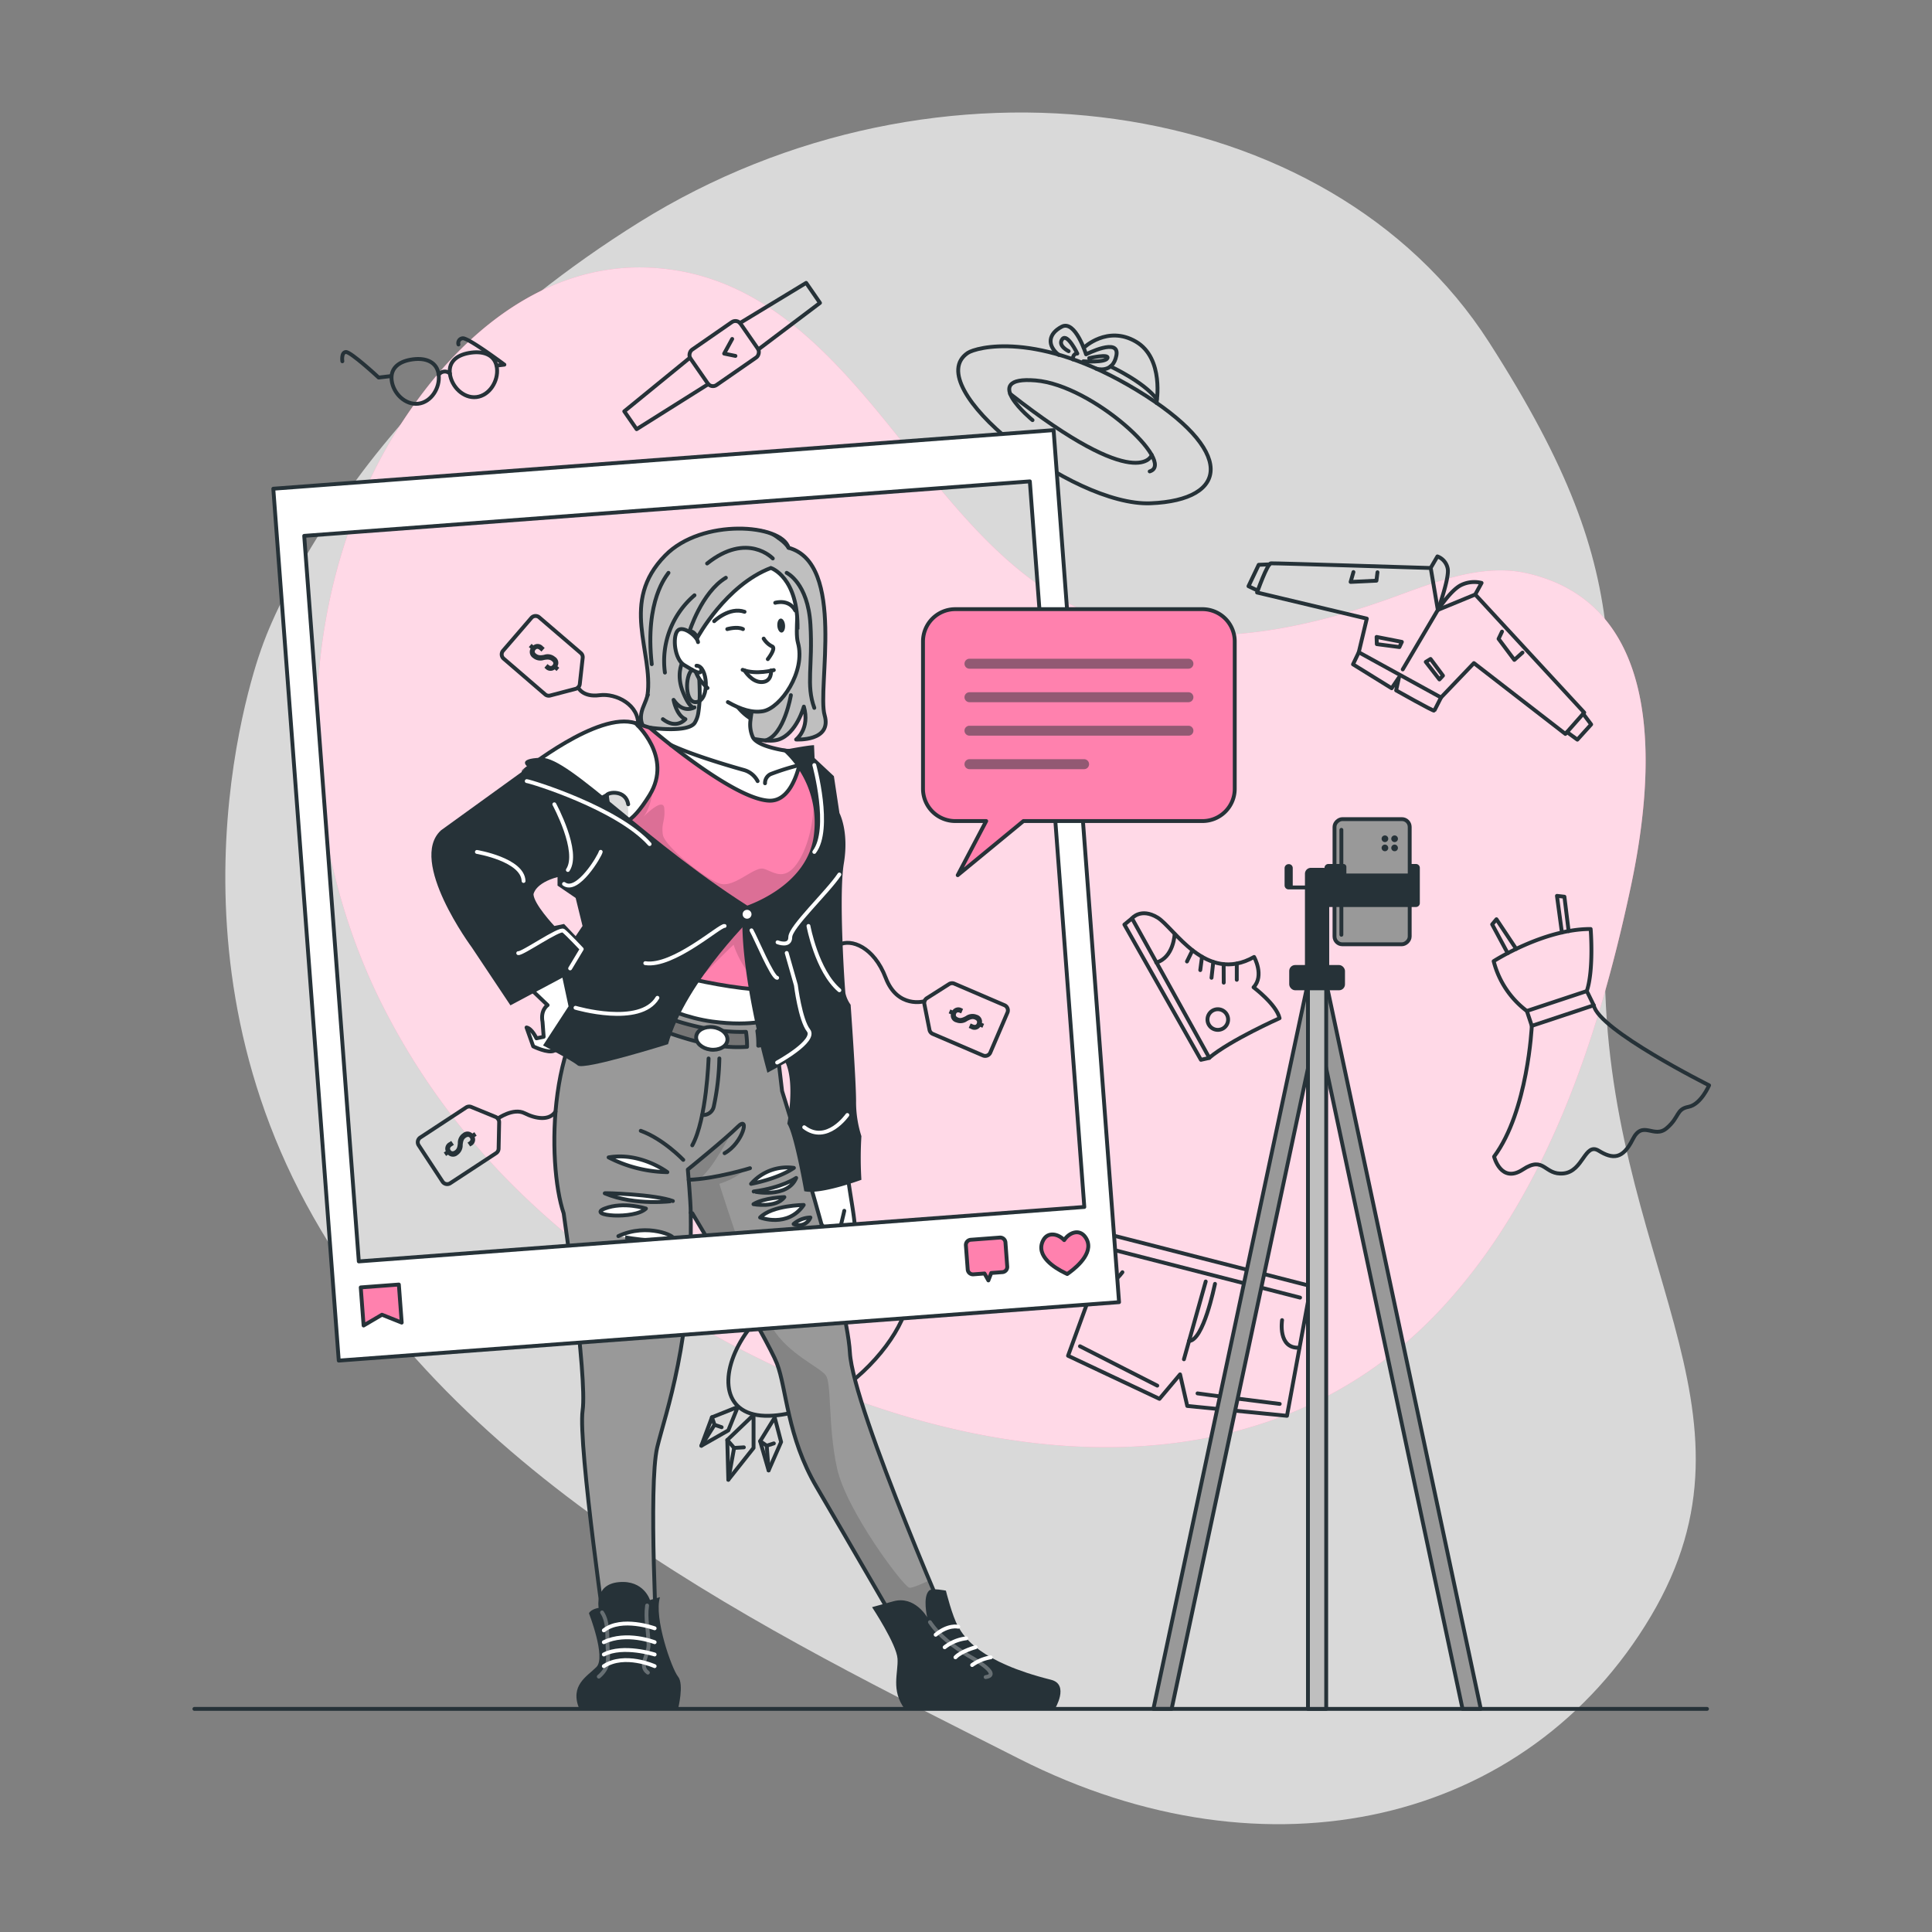 <svg xmlns="http://www.w3.org/2000/svg" xmlns:xlink="http://www.w3.org/1999/xlink" viewBox="0 0 500 500"><rect x="0" y="0" width="500" height="500" fill="#808080" stroke="none"/><defs><clipPath id="freepik--clip-path--inject-85"><path d="M159.2,254.1s21,3.59,25.64,4.13c11.77,1.38,15.36,5.41,15.36,5.41l2.2,18.73s16.76,53,17.55,67.65,28.48,77.53,28.48,77.53H236.17S219,397.88,211.34,384.83s-7.77-25.51-10.26-31.94S179.18,314,179.18,314l-.42-.17c.51,33.25-6.5,51.71-8.66,60.69-2.37,9.89,0,53,0,53H157.32s-7.79-53.8-6.54-62.5-4.9-51-4.9-51C141.47,301.07,141.62,264,159.2,254.1Z" style="fill:#999;stroke:#263238;stroke-linecap:round;stroke-linejoin:round"></path></clipPath><clipPath id="freepik--clip-path-2--inject-85"><path d="M209,197.47c5.1,5.68,10.87,17.8,7,26.65s-12.28,18.68-12.28,18.68l-2.55,13.48c-15.24.19-37.68-7-37.68-7l5.43-13.39s-18.41-32.52-4.41-48.72c0,0,2.74.89,3.66,1.15C204.59,198.59,202.74,190.52,209,197.47Z" style="fill:#FF81AE;stroke:#263238;stroke-linecap:round;stroke-linejoin:round"></path></clipPath><clipPath id="freepik--clip-path-3--inject-85"><path d="M164.46,187.16s9.8,8.63,3.66,18.6c-10,16.21-11.07,0-11.07,0l-16.62,9.16-4.93-15.33S154.86,183.93,164.46,187.16Z" style="fill:#fff;stroke:#263238;stroke-linecap:round;stroke-linejoin:round"></path></clipPath></defs><g id="freepik--background-simple--inject-85"><path d="M67.93,167.09s-27.88,72,11.3,144.5S199.11,422.39,263.7,455.14s131.66,16.8,163.53-36.84-11.84-91.93-11.9-168.42,11.45-96.74-30-161.36-143.06-78.93-219.9-31S67.93,167.09,67.93,167.09Z" style="fill:#fff;opacity:0.7"></path><path d="M112.75,97.47C126.2,81.39,144.38,69,166.06,69.21c37,.46,57,33.21,78.22,58.47,11,13.1,23.49,25.74,39.83,31.9,24.52,9.23,51.81,3.84,75.7-4.73,10.69-3.84,23.37-9.24,35.42-6.48,36.63,8.38,32.81,53.08,26.76,81.39C413.82,268,400.54,308.66,373.63,338c-64.43,70.29-180.38,27.2-238.49-28.89-4.28-4.13-8.37-8.43-12.22-13a180.13,180.13,0,0,1-25.16-38.44c-18.74-39-21.32-86.29-5.08-126.54A128,128,0,0,1,112.75,97.47Z" style="fill:#FF81AE"></path><path d="M112.75,97.47C126.2,81.39,144.38,69,166.06,69.21c37,.46,57,33.21,78.22,58.47,11,13.1,23.49,25.74,39.83,31.9,24.52,9.23,51.81,3.84,75.7-4.73,10.69-3.84,23.37-9.24,35.42-6.48,36.63,8.38,32.81,53.08,26.76,81.39C413.82,268,400.54,308.66,373.63,338c-64.43,70.29-180.38,27.2-238.49-28.89-4.28-4.13-8.37-8.43-12.22-13a180.13,180.13,0,0,1-25.16-38.44c-18.74-39-21.32-86.29-5.08-126.54A128,128,0,0,1,112.75,97.47Z" style="fill:#fff;opacity:0.7"></path></g><g id="freepik--Floor--inject-85"><line x1="50.31" y1="442.26" x2="441.77" y2="442.26" style="fill:none;stroke:#263238;stroke-linecap:round;stroke-linejoin:round"></line></g><g id="freepik--Elements--inject-85"><path d="M113.53,97c.4,3.36-1.93,7.09-5.29,7.48s-6.49-2.69-6.88-6.06,2.17-5,5.53-5.43S113.14,93.67,113.53,97Z" style="fill:none;stroke:#263238;stroke-linecap:round;stroke-linejoin:round"></path><path d="M128.61,95.27c.39,3.36-1.93,7.09-5.3,7.49s-6.48-2.7-6.88-6.06,2.18-5,5.54-5.44S128.22,91.91,128.61,95.27Z" style="fill:none;stroke:#263238;stroke-linecap:round;stroke-linejoin:round"></path><path d="M113.53,97a1.93,1.93,0,0,1,2.9-.34" style="fill:none;stroke:#263238;stroke-linecap:round;stroke-linejoin:round"></path><path d="M101.22,97.33,98,97.71S90.77,91,89.51,91.1s-.91,2.4-.91,2.4" style="fill:none;stroke:#263238;stroke-linecap:round;stroke-linejoin:round"></path><path d="M128.53,94.61l2-.24s-9.34-7-10.79-6.82a1.24,1.24,0,0,0-1.09,1.6" style="fill:none;stroke:#263238;stroke-linecap:round;stroke-linejoin:round"></path><path d="M324.56,247.66s2.71,4.83-.14,7.85c0,0,5.93,4.44,6.73,8,0,0-12.78,5.69-18.19,10.24l-20-36.09s2.27-2.8,6.59-.21S312,254.78,324.56,247.66Z" style="fill:none;stroke:#263238;stroke-linecap:round;stroke-linejoin:round"></path><path d="M304,241.73s-.23,6.07-4.76,7.38" style="fill:none;stroke:#263238;stroke-linecap:round;stroke-linejoin:round"></path><path d="M316.89,265.9a2.67,2.67,0,1,1,.32-3.76A2.68,2.68,0,0,1,316.89,265.9Z" style="fill:none;stroke:#263238;stroke-linecap:round;stroke-linejoin:round"></path><line x1="320.08" y1="249.37" x2="320.08" y2="253.57" style="fill:none;stroke:#263238;stroke-linecap:round;stroke-linejoin:round"></line><line x1="316.68" y1="249.53" x2="316.7" y2="254.31" style="fill:none;stroke:#263238;stroke-linecap:round;stroke-linejoin:round"></line><line x1="313.99" y1="248.96" x2="313.54" y2="253.05" style="fill:none;stroke:#263238;stroke-linecap:round;stroke-linejoin:round"></line><line x1="311.08" y1="247.63" x2="310.63" y2="251.06" style="fill:none;stroke:#263238;stroke-linecap:round;stroke-linejoin:round"></line><line x1="308.6" y1="245.95" x2="307.19" y2="248.83" style="fill:none;stroke:#263238;stroke-linecap:round;stroke-linejoin:round"></line><polyline points="292.92 237.7 290.99 239.28 310.8 274.28 312.96 273.79" style="fill:none;stroke:#263238;stroke-linecap:round;stroke-linejoin:round"></polyline><path d="M386.56,248.75s13-8.36,25.1-8.32c0,0,.85,10.5-1,16.06l-15.52,5.15A23.33,23.33,0,0,1,386.56,248.75Z" style="fill:none;stroke:#263238;stroke-linecap:round;stroke-linejoin:round"></path><polyline points="395.15 261.64 396.43 265.49 412.46 260.17 410.67 256.5" style="fill:none;stroke:#263238;stroke-linecap:round;stroke-linejoin:round"></polyline><path d="M396.43,265.49s-1,22.08-9.76,33.84c0,0,1.77,7.07,7.43,3.35s5.5,1.56,10.58,1,5.45-8.1,9.06-5.88,6.21,2.27,8.8-2.92,5.44-.05,8.8-2.91,2.4-4.9,5.64-5.52,5.33-5.57,5.33-5.57-28.69-14.36-29.84-20.71" style="fill:none;stroke:#263238;stroke-linecap:round;stroke-linejoin:round"></path><polyline points="390.19 246.69 386.17 239.23 387.28 237.9 392.39 245.58" style="fill:none;stroke:#263238;stroke-linecap:round;stroke-linejoin:round"></polyline><polyline points="404.22 241.33 402.94 231.85 404.87 232.07 405.96 240.97" style="fill:none;stroke:#263238;stroke-linecap:round;stroke-linejoin:round"></polyline><rect x="181.85" y="83.62" width="11.12" height="15.78" rx="1.63" transform="translate(155.85 -114.65) rotate(55.27)" style="fill:none;stroke:#263238;stroke-linecap:round;stroke-linejoin:round"></rect><polyline points="191.52 83.59 208.63 73.21 212.21 78.39 196.26 90.43" style="fill:none;stroke:#263238;stroke-linecap:round;stroke-linejoin:round"></polyline><polyline points="178.55 92.58 161.56 106.45 164.76 111.07 183.29 99.42" style="fill:none;stroke:#263238;stroke-linecap:round;stroke-linejoin:round"></polyline><polyline points="189.49 87.72 187.41 91.51 190.33 92.11" style="fill:none;stroke:#263238;stroke-linecap:round;stroke-linejoin:round"></polyline><polygon points="287.77 319.66 339.25 332.84 333.07 366.41 307.26 363.86 305.4 355.69 300.07 362.02 276.41 350.87 287.77 319.66" style="fill:none;stroke:#263238;stroke-linecap:round;stroke-linejoin:round"></polygon><line x1="288.61" y1="323.57" x2="336.46" y2="335.82" style="fill:none;stroke:#263238;stroke-linecap:round;stroke-linejoin:round"></line><path d="M331.8,341.65s-1.19,7.49,4.51,7.13" style="fill:none;stroke:#263238;stroke-linecap:round;stroke-linejoin:round"></path><path d="M290.48,329.25s-3.91,5.44-7.66,4" style="fill:none;stroke:#263238;stroke-linecap:round;stroke-linejoin:round"></path><line x1="306.4" y1="351.78" x2="312.04" y2="331.65" style="fill:none;stroke:#263238;stroke-linecap:round;stroke-linejoin:round"></line><path d="M314.44,332.26c-.19.74-3,14.69-6.74,14.79" style="fill:none;stroke:#263238;stroke-linecap:round;stroke-linejoin:round"></path><path d="M309.92,360.61c.48.13,21.27,2.72,21.27,2.72" style="fill:none;stroke:#263238;stroke-linecap:round;stroke-linejoin:round"></path><path d="M279.5,348.41c.58.28,20,10.19,20,10.19" style="fill:none;stroke:#263238;stroke-linecap:round;stroke-linejoin:round"></path><path d="M250.46,91.33c2.06-1.39,18-6,43.8,9.66s23.87,28.45,3.49,29.26S237.7,99.94,250.46,91.33Z" style="fill:none;stroke:#263238;stroke-linecap:round;stroke-linejoin:round"></path><path d="M297.54,122c7-2.13-14.63-22.3-29.52-23.54s-.8,10.27-.8,10.27" style="fill:none;stroke:#263238;stroke-linecap:round;stroke-linejoin:round"></path><path d="M298.07,117.77s-3.27,10.32-36.65-15.84" style="fill:none;stroke:#263238;stroke-linecap:round;stroke-linejoin:round"></path><path d="M283.7,95.41S288,96.79,288.92,92s-7.85-.3-7.85-.3-2.78-9-6.3-7.15-3.83,4.84-.78,7.29" style="fill:none;stroke:#263238;stroke-linecap:round;stroke-linejoin:round"></path><path d="M277.66,93s-.12-1.48,1.15-1.5c0,0-2.6-5.43-3.89-3.73s1.64,3.12,1.64,3.12" style="fill:none;stroke:#263238;stroke-linecap:round;stroke-linejoin:round"></path><path d="M281.88,92.69s5.25-1.21,4.72,0-6.23.82-6.23.82" style="fill:none;stroke:#263238;stroke-linecap:round;stroke-linejoin:round"></path><path d="M280.47,90s6.12-5.91,13.51-1.58,5.32,15.85,5.32,15.85" style="fill:none;stroke:#263238;stroke-linecap:round;stroke-linejoin:round"></path><path d="M287.38,94.83s8.54,3.92,12,8.46" style="fill:none;stroke:#263238;stroke-linecap:round;stroke-linejoin:round"></path><path d="M381.79,153.86,410,184.41l-4.88,5.53-23.67-18.33-8.52,8.9-21.28-11.7,2.08-8.71-28.4-6.76s2.62-7.49,3.59-7.55S370.27,147,370.27,147l1.84,10.85Z" style="fill:none;stroke:#263238;stroke-linecap:round;stroke-linejoin:round"></path><path d="M381.79,153.86l1.64-3a7.8,7.8,0,0,0-5.29.55c-2.72,1.33-6,6.44-6,6.44s2.95-8.13,2.54-10.62A4.19,4.19,0,0,0,372,144l-1.75,3" style="fill:none;stroke:#263238;stroke-linecap:round;stroke-linejoin:round"></path><line x1="372.11" y1="157.85" x2="363.03" y2="173.24" style="fill:none;stroke:#263238;stroke-linecap:round;stroke-linejoin:round"></line><path d="M351.65,168.81l-1.49,3.12,10,6.19,1.89-2.8-.73,3.35s9.76,5.52,9.88,5.25,1.74-3.41,1.74-3.41" style="fill:none;stroke:#263238;stroke-linecap:round;stroke-linejoin:round"></path><polygon points="370.23 170.54 373.44 174.85 372.52 175.84 368.99 171.3 370.23 170.54" style="fill:none;stroke:#263238;stroke-linecap:round;stroke-linejoin:round"></polygon><polygon points="362.8 166.12 362.17 167.46 356.32 166.7 356.26 164.84 362.8 166.12" style="fill:none;stroke:#263238;stroke-linecap:round;stroke-linejoin:round"></polygon><polyline points="388.72 163.46 387.83 165.33 391.91 170.78 394.02 168.89" style="fill:none;stroke:#263238;stroke-linecap:round;stroke-linejoin:round"></polyline><polyline points="356.49 148.1 356.22 150.28 349.54 150.6 350.27 148.05" style="fill:none;stroke:#263238;stroke-linecap:round;stroke-linejoin:round"></polyline><polyline points="328.55 146.06 325.75 146.17 323.11 151.71 325.5 152.85" style="fill:none;stroke:#263238;stroke-linecap:round;stroke-linejoin:round"></polyline><polyline points="409.72 184.72 411.79 187.48 408.22 191.42 405.54 189.46" style="fill:none;stroke:#263238;stroke-linecap:round;stroke-linejoin:round"></polyline><path d="M229.81,329.25c15.82,2.13-7,36.57-30.79,37.16S194.47,324.48,229.81,329.25Z" style="fill:none;stroke:#263238;stroke-linecap:round;stroke-linejoin:round"></path><polygon points="195.02 366.17 188.22 372.68 188.49 382.96 195.02 374.72 195.02 366.17" style="fill:none;stroke:#263238;stroke-linecap:round;stroke-linejoin:round"></polygon><polyline points="188.22 372.68 189.99 374.72 192.51 374.57" style="fill:none;stroke:#263238;stroke-linecap:round;stroke-linejoin:round"></polyline><line x1="189.99" y1="374.72" x2="188.49" y2="382.96" style="fill:none;stroke:#263238;stroke-linecap:round;stroke-linejoin:round"></line><polygon points="200.5 366.86 196.73 372.98 198.92 380.54 202.15 373.18 200.5 366.86" style="fill:none;stroke:#263238;stroke-linecap:round;stroke-linejoin:round"></polygon><polyline points="196.73 372.98 198.43 374.15 200.27 373.55" style="fill:none;stroke:#263238;stroke-linecap:round;stroke-linejoin:round"></polyline><line x1="198.43" y1="374.15" x2="198.92" y2="380.54" style="fill:none;stroke:#263238;stroke-linecap:round;stroke-linejoin:round"></line><polygon points="190.93 364.12 184.25 366.79 181.51 374.16 188.49 370.18 190.93 364.12" style="fill:none;stroke:#263238;stroke-linecap:round;stroke-linejoin:round"></polygon><polyline points="184.25 366.79 184.92 368.74 186.76 369.36" style="fill:none;stroke:#263238;stroke-linecap:round;stroke-linejoin:round"></polyline><line x1="184.92" y1="368.74" x2="181.51" y2="374.16" style="fill:none;stroke:#263238;stroke-linecap:round;stroke-linejoin:round"></line></g><g id="freepik--Character--inject-85"><path d="M145.45,251.71l-8.36,4,4.63,4.42s-1.91,1.22-1.31,4.34l.29,3.85-1.87.4s-1.16-2.55-2.56-2.81L138,270.8s3.86,1.91,5.43,1.11c.83-.42,2.64.49,3.28-1,1.58-3.76,3.92-12.09,3.92-12.09Z" style="fill:#fff;stroke:#263238;stroke-linecap:round;stroke-linejoin:round"></path><path d="M219.67,306.35c1.06,7.36,2.57,13.67.87,16.72s-7.37,3.35-10,1.71-7.38-3.83-6-6.61a33.61,33.61,0,0,1,2.74-4.55,25.44,25.44,0,0,1,2.89-9.35" style="fill:#fff;stroke:#263238;stroke-linecap:round;stroke-linejoin:round"></path><path d="M218.5,313.35s-1.22,5.72-2,7-7.73,2.5-7.73,2.5.24-2.27,5-4.73c0,0-3.42-2.77-2.82-6.29" style="fill:#fff;stroke:#263238;stroke-linecap:round;stroke-linejoin:round"></path><path d="M212.08,316.32s-2.28-.66-3.52,3.62" style="fill:none;stroke:#263238;stroke-linecap:round;stroke-linejoin:round"></path><path d="M210,314.11a3.56,3.56,0,0,0-2.12,1,17.58,17.58,0,0,0-1.47,3.7" style="fill:none;stroke:#263238;stroke-linecap:round;stroke-linejoin:round"></path><path d="M204.08,141.76c14.88,4.07,7.35,36.43,9.33,43.32s-7.37,6.3-7.37,6.3,3.64-2.77,2-8.51c0,0-1.9,7-6.55,8.52s-14.73-3.41-21.28-1-17.18.39-13.62-7.72,1.58-14.16,1.58-24c0-1,.42-14.68,15.84-19.84S204.08,141.76,204.08,141.76Z" style="fill:#bfbfbf;stroke:#263238;stroke-linecap:round;stroke-linejoin:round"></path><path d="M159.2,254.1s21,3.59,25.64,4.13c11.77,1.38,15.36,5.41,15.36,5.41l2.2,18.73s16.76,53,17.55,67.65,28.48,77.53,28.48,77.53H236.17S219,397.88,211.34,384.83s-7.77-25.51-10.26-31.94S179.18,314,179.18,314l-.42-.17c.51,33.25-6.5,51.71-8.66,60.69-2.37,9.89,0,53,0,53H157.32s-7.79-53.8-6.54-62.5-4.9-51-4.9-51C141.47,301.07,141.62,264,159.2,254.1Z" style="fill:#999"></path><g style="clip-path:url(#freepik--clip-path--inject-85)"><path d="M248.43,427.55H236.17S219,397.88,211.34,384.83s-7.77-25.51-10.26-31.94S179.18,314,179.18,314l-.42-.17c0,.47,0,.93,0,1.39-.17-3.8-.42-8.1-.77-12.57l11.29-9.53s-5.22,10.23-8.44,12l11.66-2.34s-1.48,2.06-6.35,3.59c0,0,9.71,30.63,13.75,37.31s12.19,10.11,13.79,12.22.54,13,2.92,24,17.14,30.63,18.72,31c.63.14,2.81-.8,5.19-1.88C245,419.77,248.43,427.55,248.43,427.55Z" style="fill-opacity:0.7;opacity:0.2"></path></g><path d="M159.2,254.1s21,3.59,25.64,4.13c11.77,1.38,15.36,5.41,15.36,5.41l2.2,18.73s16.76,53,17.55,67.65,28.48,77.53,28.48,77.53H236.17S219,397.88,211.34,384.83s-7.77-25.51-10.26-31.94S179.18,314,179.18,314l-.42-.17c.51,33.25-6.5,51.71-8.66,60.69-2.37,9.89,0,53,0,53H157.32s-7.79-53.8-6.54-62.5-4.9-51-4.9-51C141.47,301.07,141.62,264,159.2,254.1Z" style="fill:none;stroke:#263238;stroke-linecap:round;stroke-linejoin:round"></path><path d="M201.12,256.28l-.92,7.36s-5.19,2.18-15.86.74c-12.67-1.71-25.14-10.28-25.14-10.28l4.24-4.83Z" style="fill:#fff;stroke:#263238;stroke-linecap:round;stroke-linejoin:round"></path><path d="M209,197.47c5.1,5.68,10.87,17.8,7,26.65s-12.28,18.68-12.28,18.68l-2.55,13.48c-15.24.19-37.68-7-37.68-7l5.43-13.39s-18.41-32.52-4.41-48.72c0,0,2.74.89,3.66,1.15C204.59,198.59,202.74,190.52,209,197.47Z" style="fill:#FF81AE"></path><g style="clip-path:url(#freepik--clip-path-2--inject-85)"><path d="M216,224.12C212,233,203.67,242.8,203.67,242.8l-1.22,6.45-5.34,6.84s-5.27-5.4-7.25-11.6c0,0-4,3.73-9.2,9.28-9.48-2-17.22-4.5-17.22-4.5l5.43-13.39s-8.1-14.32-9.46-28.69l9.56-3s-.41,4.69-2.44,7.18c1.53-1.51,5.18-4.79,5.39-2.14.27,3.36-.82,3.79-.37,6.79s11,11.47,14.75,12.66,8.84-4.51,11.34-3.84,5.59,3.8,9.27-2.36,4.31-16.35,3.25-19.12c-.74-2,3.82,5,6.55,9.45A18.55,18.55,0,0,1,216,224.12Z" style="fill-opacity:0.7;opacity:0.2"></path></g><path d="M209,197.47c5.1,5.68,10.87,17.8,7,26.65s-12.28,18.68-12.28,18.68l-2.55,13.48c-15.24.19-37.68-7-37.68-7l5.43-13.39s-18.41-32.52-4.41-48.72c0,0,2.74.89,3.66,1.15C204.59,198.59,202.74,190.52,209,197.47Z" style="fill:none;stroke:#263238;stroke-linecap:round;stroke-linejoin:round"></path><path d="M206.81,198.3c-1,3.75-3.19,9.12-7.8,8.91-9.4-.44-30.23-18.33-30.87-18.89.5.07,9.8,1.38,11.64-1.22a6.93,6.93,0,0,0,.94-2.62,30.79,30.79,0,0,0,.36-5.56,86.94,86.94,0,0,0-.67-9.51l19.41.73a70,70,0,0,0-3.91,9.06,30.44,30.44,0,0,0-1.7,7.28,8.13,8.13,0,0,0,.62,4.31c1.06,2.05,6,3.12,9.42,3.62A3.12,3.12,0,0,1,206.81,198.3Z" style="fill:#fff;stroke:#263238;stroke-linecap:round;stroke-linejoin:round"></path><path d="M206.89,198a62.8,62.8,0,0,0-7.48,2.35,2.55,2.55,0,0,0-1.42,2.36" style="fill:none;stroke:#263238;stroke-linecap:round;stroke-linejoin:round"></path><path d="M196.07,202.15a5.75,5.75,0,0,0-3.57-2.88c-2.61-.73-12.9-3.67-18.89-6.47" style="fill:none;stroke:#263238;stroke-linecap:round;stroke-linejoin:round"></path><path d="M164.46,187.16s9.8,8.63,3.66,18.6c-10,16.21-11.07,0-11.07,0l-16.62,9.16-4.93-15.33S154.86,183.93,164.46,187.16Z" style="fill:#fff"></path><g style="clip-path:url(#freepik--clip-path-3--inject-85)"><path d="M162.58,210.3a10.46,10.46,0,0,1-.24,2.21c-4.47,2.47-5.23-6-5.29-6.71C159.44,204.88,162.6,204.72,162.58,210.3Z" style="fill-opacity:0.7;opacity:0.2"></path></g><path d="M164.46,187.16s9.8,8.63,3.66,18.6c-10,16.21-11.07,0-11.07,0l-16.62,9.16-4.93-15.33S154.86,183.93,164.46,187.16Z" style="fill:none;stroke:#263238;stroke-linecap:round;stroke-linejoin:round"></path><path d="M178.76,313.85c0-2.8-.75-11.18-.75-11.18s9.76-7.91,12.93-11.07,1.34,4.22-3.42,6.85" style="fill:none;stroke:#263238;stroke-linecap:round;stroke-linejoin:round"></path><path d="M194.1,302.33s-8.91,2.75-15.86,3" style="fill:none;stroke:#263238;stroke-linecap:round;stroke-linejoin:round"></path><path d="M176.83,300.17s-5.15-5.41-11-7.52" style="fill:none;stroke:#263238;stroke-linecap:round;stroke-linejoin:round"></path><path d="M196,266.81a17.94,17.94,0,0,0,4.5-1,3.42,3.42,0,0,1,.43,3.66,30.28,30.28,0,0,1-4.69,1.16A24.35,24.35,0,0,0,196,266.81Z" style="fill:#757575;stroke:#263238;stroke-linecap:round;stroke-linejoin:round"></path><path d="M157.05,255.33a66.73,66.73,0,0,0,26.33,10.95,45.54,45.54,0,0,0,9.68.76q.06.33.09.63a25.09,25.09,0,0,1,.19,3.25c-8.9.62-17.22-2.53-24-4.9a73.56,73.56,0,0,1-15.16-7.39Z" style="fill:#757575;stroke:#263238;stroke-linecap:round;stroke-linejoin:round"></path><path d="M180.18,268.2c-.21,1.61,1.43,3.14,3.66,3.43s4.21-.77,4.41-2.37-1.43-3.14-3.66-3.43S180.39,266.6,180.18,268.2Z" style="fill:#fff;stroke:#263238;stroke-linecap:round;stroke-linejoin:round"></path><path d="M122.1,245.18l10,15,13.45-7.16,1.59,7.42-6.6,10.12s7.45,3.86,9,5.18,23.35-5.51,23.35-5.51c4.64-16.62,23.13-34.22,23.13-34.22-28.31-17.44-48.56-40.08-55.92-39.9-6.79.17-3.39,2.46-3.39,2.46l-22.57,16.31C105.49,222.77,122.1,245.18,122.1,245.18Zm16-13.84s.39-2.77,6.19-4.36v2.21l4.69,3.2,1.78,7.25-1.78,2.64-3-3.16-2.51.52S138.06,233.91,138.06,231.34Z" style="fill:#263238"></path><path d="M192.26,234.76s17-5,18.41-19a25,25,0,0,0-8.23-21.6s6.47-1.28,8.23-1.31l.14,3.34,5,4.68,1.44,9.55s2.52,4.74,1.14,13,.23,32.29.41,33.65a8.06,8.06,0,0,0,1.34,2.95s1.41,19.58,1.41,24.92a29,29,0,0,0,1.38,9.1,92.19,92.19,0,0,0,0,11.29s-10.57,3.94-14.78,2.95c0,0-2.62-14.93-4.4-17.46,0,0,2.05-10.16-.4-15.77l-4.74,2.57S191,250.75,192.26,234.76Z" style="fill:#263238"></path><path d="M210.74,198s4.52,16.53,0,22.48" style="fill:none;stroke:#fff;stroke-linecap:round;stroke-linejoin:round"></path><circle cx="193.34" cy="236.61" r="1.15" style="fill:#fff"></circle><path d="M217.23,226.32c-3.08,4.62-12.71,13.59-12.71,16.22s-3.29,1.32-3.29,1.32" style="fill:none;stroke:#fff;stroke-linecap:round;stroke-linejoin:round"></path><path d="M203.6,246.63l2.37,8.31s1.12,9,3.26,11.73-8.11,8.31-8.11,8.31" style="fill:none;stroke:#fff;stroke-linecap:round;stroke-linejoin:round"></path><path d="M209.23,239.64s2.13,11.65,8,16.64" style="fill:none;stroke:#fff;stroke-linecap:round;stroke-linejoin:round"></path><path d="M219.29,288.56s-5.31,7.65-11.16,3.17" style="fill:none;stroke:#fff;stroke-linecap:round;stroke-linejoin:round"></path><path d="M147.55,250.62l3-5s-3.76-4-4.75-4.75-10.7,6.06-11.68,5.8" style="fill:none;stroke:#fff;stroke-linecap:round;stroke-linejoin:round"></path><path d="M135.5,228c-.21-5.54-12.08-7.52-12.08-7.52" style="fill:none;stroke:#fff;stroke-linecap:round;stroke-linejoin:round"></path><path d="M143.46,208.15s6.66,12.26,3.5,17" style="fill:none;stroke:#fff;stroke-linecap:round;stroke-linejoin:round"></path><path d="M136.32,202.15c1.14.11,23.5,7,31.8,16.3" style="fill:none;stroke:#fff;stroke-linecap:round;stroke-linejoin:round"></path><path d="M187.52,239.64c-1-.39-13.33,10.75-20.52,9.63" style="fill:none;stroke:#fff;stroke-linecap:round;stroke-linejoin:round"></path><path d="M194.48,240.77c1.14,2,5.41,12.26,6.64,12.29" style="fill:none;stroke:#fff;stroke-linecap:round;stroke-linejoin:round"></path><path d="M148.94,260.81s16.7,4.94,21.2-2.58" style="fill:none;stroke:#fff;stroke-linecap:round;stroke-linejoin:round"></path><path d="M155.46,220.45c-.19,1-6,10.88-9.49,8.31" style="fill:none;stroke:#fff;stroke-linecap:round;stroke-linejoin:round"></path><path d="M157.05,205.76c.39-.8,4.9-1.39,5.53,2.39" style="fill:none;stroke:#263238;stroke-linecap:round;stroke-linejoin:round"></path><path d="M172.71,303.35s-6.9-5.24-15.2-3.82A34.27,34.27,0,0,0,172.71,303.35Z" style="fill:#fff;stroke:#263238;stroke-linecap:round;stroke-linejoin:round"></path><path d="M156.51,308.83c-.34-.14,13,.25,17.63,2C174.14,310.81,164.5,312.19,156.51,308.83Z" style="fill:#fff;stroke:#263238;stroke-linecap:round;stroke-linejoin:round"></path><path d="M167.17,312.77s-5.77-1.89-10.66,0S164.21,315.68,167.17,312.77Z" style="fill:#fff;stroke:#263238;stroke-linecap:round;stroke-linejoin:round"></path><path d="M174.14,320.5c.94-.46-6.55-4.15-14.11-.59C160,319.91,170.9,322.08,174.14,320.5Z" style="fill:#fff;stroke:#263238;stroke-linecap:round;stroke-linejoin:round"></path><path d="M169,323.47a26.16,26.16,0,0,0-10.55-.8S165,324.75,169,323.47Z" style="fill:#fff;stroke:#263238;stroke-linecap:round;stroke-linejoin:round"></path><path d="M170.9,329.2s-5.39-1.38-9.62,0C161.28,329.2,167.7,331.08,170.9,329.2Z" style="fill:#fff;stroke:#263238;stroke-linecap:round;stroke-linejoin:round"></path><path d="M205.46,302.25a12.4,12.4,0,0,0-11.08,4.13S201.19,305.17,205.46,302.25Z" style="fill:#fff;stroke:#263238;stroke-linecap:round;stroke-linejoin:round"></path><path d="M206.05,304.85s-3.57,2.51-11,3.51C195,308.36,203.79,310.26,206.05,304.85Z" style="fill:#fff;stroke:#263238;stroke-linecap:round;stroke-linejoin:round"></path><path d="M203,309.81s-5.32.15-8,1.83C195,311.64,200.88,312.72,203,309.81Z" style="fill:#fff;stroke:#263238;stroke-linecap:round;stroke-linejoin:round"></path><path d="M208,311.84s-8.2.07-11.29,3.25C196.73,315.09,203.86,317.87,208,311.84Z" style="fill:#fff;stroke:#263238;stroke-linecap:round;stroke-linejoin:round"></path><path d="M209.73,315.09a6.94,6.94,0,0,0-4.34,1.68A3.19,3.19,0,0,0,209.73,315.09Z" style="fill:#fff;stroke:#263238;stroke-linecap:round;stroke-linejoin:round"></path><path d="M211.08,320.64s-.82-.36-9.77,3.08C201.31,323.72,208.27,326.58,211.08,320.64Z" style="fill:#fff;stroke:#263238;stroke-linecap:round;stroke-linejoin:round"></path><path d="M211.08,327.19s-4-.42-5.62,2C205.46,329.15,209.66,330,211.08,327.19Z" style="fill:#fff;stroke:#263238;stroke-linecap:round;stroke-linejoin:round"></path><path d="M244.8,411.66s-3.6-.77-4.37,0c-1.7,1.7-.47,6.9-.47,6.9s-3.21-5.67-8.74-4.15l-5.53,1.52s6.37,9.63,6.59,13.35-1.76,8.1,1.85,13H273s3.86-6.34-1-7.56c-18.53-4.63-22.43-11-24-13.71S244.8,411.66,244.8,411.66Z" style="fill:#263238"></path><path d="M240.67,419.81c2.43,3.6,6.11,6.33,9.76,8.57.64.39,9.18,5,4.65,5.65" style="fill:none;stroke:#fff;stroke-linecap:round;stroke-linejoin:round;opacity:0.3"></path><path d="M248,421s-2.56-.67-5.85,2.07" style="fill:none;stroke:#fff;stroke-linecap:round;stroke-linejoin:round"></path><path d="M250.05,424a11.24,11.24,0,0,0-5.57,2.31" style="fill:none;stroke:#fff;stroke-linecap:round;stroke-linejoin:round"></path><path d="M252.49,426.29s-3.71,1-5.22,2.62" style="fill:none;stroke:#fff;stroke-linecap:round;stroke-linejoin:round"></path><path d="M256.4,428.91a11.7,11.7,0,0,0-4.81,2" style="fill:none;stroke:#fff;stroke-linecap:round;stroke-linejoin:round"></path><path d="M175.48,442.26s1.61-6.4,0-8.35-6.33-15.29-4.67-20.57l-2.6.75s-1.57-5.2-8-4.64-5.28,6.67-5.28,6.67-1.95.28-2.51,1.39c0,0,4.45,11.4,1.95,13.9s-6.95,4.73-4.45,10.85Z" style="fill:#263238"></path><path d="M167.47,415.5c-.5,3.37.36,6.82.38,10.2,0,2.56-2.62,5.44-.18,7.17" style="fill:none;stroke:#fff;stroke-linecap:round;stroke-linejoin:round;opacity:0.3"></path><path d="M155.81,417.29c1.77,2.66,1.24,6.42,1.46,9.47s.22,5-2.3,7.15" style="fill:none;stroke:#fff;stroke-linecap:round;stroke-linejoin:round;opacity:0.3"></path><path d="M169.42,421.4s-8.58-3.1-13.15.54" style="fill:none;stroke:#fff;stroke-linecap:round;stroke-linejoin:round"></path><path d="M169.42,425s-7.32-2.85-13.15,0" style="fill:none;stroke:#fff;stroke-linecap:round;stroke-linejoin:round"></path><path d="M169.42,428.18s-8.16-2.61-13.15,0" style="fill:none;stroke:#fff;stroke-linecap:round;stroke-linejoin:round"></path><path d="M169.42,431.2s-7.76-3.53-13.15,0" style="fill:none;stroke:#fff;stroke-linecap:round;stroke-linejoin:round"></path><path d="M183.38,273.93s-.49,15.69-4.22,22.48" style="fill:none;stroke:#263238;stroke-linecap:round;stroke-linejoin:round"></path><path d="M186.17,273.93a65.23,65.23,0,0,1-1.45,12.45,2.76,2.76,0,0,1-2.71,2.18h-.3" style="fill:none;stroke:#263238;stroke-linecap:round;stroke-linejoin:round"></path><path d="M195.91,179.2a30.44,30.44,0,0,0-1.7,7.28c-3.59-2-6-6.57-6-6.57Z" style="fill:#263238"></path><path d="M183.11,178.06c-10.17-9.28-7.5-30.52.48-34.9,14.88-8.16,20.83,2.15,22.28,8.14,1.23,5.08-.21,11.95.63,15,2.1,7.6-4.49,16.92-9,17.75-2.8.51-5.8-.46-9.13-2.35" style="fill:#fff;stroke:#263238;stroke-linecap:round;stroke-linejoin:round"></path><path d="M184.83,160.76s3.93-3.8,7.86-2.43" style="fill:none;stroke:#263238;stroke-linecap:round;stroke-linejoin:round"></path><path d="M200.63,156s3.5-1.1,5.19,2" style="fill:none;stroke:#263238;stroke-linecap:round;stroke-linejoin:round"></path><path d="M203.17,161.83c.07,1-.32,1.84-.87,1.88s-1.06-.74-1.13-1.75.32-1.84.87-1.88S203.1,160.82,203.17,161.83Z" style="fill:#263238"></path><path d="M197.64,165.27a5.33,5.33,0,0,0,2.14,2c1.2.44-1.07,3.31-1.07,3.31" style="fill:none;stroke:#263238;stroke-linecap:round;stroke-linejoin:round"></path><path d="M200.26,173.42s-4.58,1.28-8.07-.07" style="fill:none;stroke:#263238;stroke-linecap:round;stroke-linejoin:round"></path><path d="M192.69,173.52s1.89,3.13,4.53,3,2.32-3,2.32-3" style="fill:none;stroke:#263238;stroke-linecap:round;stroke-linejoin:round"></path><path d="M180.9,175.59s-3.76-6.24-2.5-12.07c0,0,.94-.65,2.1,1.47,0,0,7.35-13.57,19-18,0,0,7.17,2.3,6.89,15.89a29.1,29.1,0,0,0,1.54-9.1c-.37-9-5.53-12.16-5.53-12.16-1.78-6.16-20.79-7.64-30.28,2-11.87,12.09-3.17,24.24-4.58,36.2" style="fill:#bfbfbf"></path><path d="M204.08,141.76c-1.78-6.16-22.44-7.73-31.93,2-11.87,12.09-3,24.73-4.58,36.2" style="fill:none;stroke:#263238;stroke-linecap:round;stroke-linejoin:round"></path><path d="M180.9,175.59s-3.76-6.24-2.5-12.07c0,0,.94-.65,2.1,1.47,0,0,7.35-13.57,19-18,0,0,7.17,2.3,6.89,15.89" style="fill:none;stroke:#263238;stroke-miterlimit:10"></path><path d="M176.49,171.65s-1.54,3.11.32,7.6,2.92,3.82,2.92,3.82-2.9,1.77-5.41-1.95c0,0,.68,4,3.07,5,0,0-2.28,2.77-5.84,0" style="fill:none;stroke:#263238;stroke-linecap:round;stroke-linejoin:round"></path><path d="M179.73,154.06a22.36,22.36,0,0,0-7.65,20" style="fill:none;stroke:#263238;stroke-linecap:round;stroke-linejoin:round"></path><path d="M200,144.53s-6.56-7-17,1.3" style="fill:none;stroke:#263238;stroke-linecap:round;stroke-linejoin:round"></path><path d="M203.59,148.25s5.51,2.58,6.15,13.36-1.19,15.62,1,21.59" style="fill:none;stroke:#263238;stroke-linecap:round;stroke-linejoin:round"></path><path d="M204.68,179.91s-1.67,10.26-6.56,11.72" style="fill:none;stroke:#263238;stroke-linecap:round;stroke-linejoin:round"></path><path d="M178.4,163.52s3.13-10.2,9.45-14" style="fill:none;stroke:#263238;stroke-linecap:round;stroke-linejoin:round"></path><path d="M173,148.25c-.39.67-6.17,7-4.33,23.64" style="fill:none;stroke:#263238;stroke-linecap:round;stroke-linejoin:round"></path><path d="M180.65,166.18c-.19-1.5-4-4.53-5.32-2.91s-.76,7.39,1.77,8.87,4.41,2.9,4.41,1" style="fill:#fff;stroke:#263238;stroke-linecap:round;stroke-linejoin:round"></path><path d="M180.25,172.29c2.88-.08,3.58,8.88,0,9.4-3.06.44-3-6.88-1.13-8.34" style="fill:none;stroke:#263238;stroke-linecap:round;stroke-linejoin:round"></path><path d="M188.22,162.81s2.58-.75,4.06,0" style="fill:none;stroke:#263238;stroke-linecap:round;stroke-linejoin:round"></path><path d="M154.41,207.21a13.49,13.49,0,0,1,2.36-1.3Z" style="fill-opacity:0.7;opacity:0.2"></path><path d="M130.18,168.42l7.35-8.52a1.44,1.44,0,0,1,2-.15L150.31,169a1.43,1.43,0,0,1,.49,1.26l-.75,6.77a1.44,1.44,0,0,1-1.07,1.24L142.39,180a1.42,1.42,0,0,1-1.31-.3l-10.75-9.26A1.45,1.45,0,0,1,130.18,168.42Z" style="fill:none;stroke:#263238;stroke-linecap:round;stroke-linejoin:round"></path><path d="M144.27,172.42l.47.41-.7.82-.48-.41a1.81,1.81,0,0,1-2.47-.27l-.2-.17.81-.94.26.22c.46.4.79.36,1.06,0s.26-.64-.19-1-.93-.49-2.05-.28a3,3,0,0,1-2.83-.52,1.86,1.86,0,0,1-.63-2.43l-.46-.4.71-.82.46.4a1.83,1.83,0,0,1,2.49.27l.44.38-.82.94-.5-.43c-.45-.39-.78-.33-1.06,0s-.28.65.17,1,.94.5,2.05.28a2.92,2.92,0,0,1,2.82.52A1.82,1.82,0,0,1,144.27,172.42Z" style="fill:#263238"></path><path d="M260.73,262.05l-4.43,10.34a1.44,1.44,0,0,1-1.9.76l-13-5.58a1.44,1.44,0,0,1-.85-1.05l-1.33-6.69a1.45,1.45,0,0,1,.65-1.5l5.75-3.65a1.44,1.44,0,0,1,1.35-.11l13,5.58A1.46,1.46,0,0,1,260.73,262.05Z" style="fill:none;stroke:#263238;stroke-linecap:round;stroke-linejoin:round"></path><path d="M246.09,262.49l-.57-.25.42-1,.57.25A1.83,1.83,0,0,1,249,261l.24.11-.49,1.14-.32-.13c-.55-.24-.86-.11-1,.28s-.05.69.5.93,1,.18,2-.36a3,3,0,0,1,2.85-.35,1.84,1.84,0,0,1,1.34,2.12l.56.24-.43,1-.56-.24a1.82,1.82,0,0,1-2.45.5l-.53-.22.49-1.15.6.26c.55.24.86.08,1-.31s.07-.71-.48-.95-1-.18-2,.36a3,3,0,0,1-2.85.36A1.83,1.83,0,0,1,246.09,262.49Z" style="fill:#263238"></path><path d="M114.53,305.8l-6.18-9.41a1.45,1.45,0,0,1,.42-2l11.86-7.78a1.45,1.45,0,0,1,1.34-.13l6.31,2.59a1.46,1.46,0,0,1,.9,1.37l-.14,6.81a1.44,1.44,0,0,1-.65,1.18l-11.86,7.78A1.44,1.44,0,0,1,114.53,305.8Z" style="fill:none;stroke:#263238;stroke-linecap:round;stroke-linejoin:round"></path><path d="M122.25,293.36l.52-.35.59.91-.52.34a1.81,1.81,0,0,1-.94,2.31l-.22.14-.68-1,.29-.19c.5-.33.56-.66.33-1s-.55-.42-1.05-.09-.72.75-.83,1.89a3,3,0,0,1-1.28,2.57,1.85,1.85,0,0,1-2.51-.06l-.51.33-.59-.9.51-.33a1.84,1.84,0,0,1,.94-2.33l.48-.32.69,1-.55.36c-.5.33-.54.67-.31,1s.56.45,1.06.12.73-.76.82-1.89a2.93,2.93,0,0,1,1.28-2.57A1.83,1.83,0,0,1,122.25,293.36Z" style="fill:#263238"></path><path d="M128.84,289.48s4-2.86,6.93-1.38,6.42,2,8-.43" style="fill:none;stroke:#263238;stroke-linecap:round;stroke-linejoin:round"></path><path d="M239.22,259.13s-6.93,2-10-6.07-9-10.15-12-8.57" style="fill:none;stroke:#263238;stroke-linecap:round;stroke-linejoin:round"></path><path d="M149.62,177.92s1.17,2.58,5.52,2,10.38,2.56,10,7.9" style="fill:none;stroke:#263238;stroke-linecap:round;stroke-linejoin:round"></path></g><g id="freepik--Post--inject-85"><path d="M70.73,126.48,87.67,352.12,289.61,337,272.67,111.32Zm8,12.2,187.79-14.1,14.1,187.78L92.86,326.45Z" style="fill:#fff;stroke:#263238;stroke-linecap:round;stroke-linejoin:round"></path><path d="M269.94,321.06c1.19-2.4,3.94-1.76,5.47-.12,1.22-1.89,3.82-3,5.41-.86,2.7,3.62-1.84,7.6-4,9.19l-.62.45-.69-.34C273.09,328.2,267.92,325.09,269.94,321.06Z" style="fill:#FF81AE;stroke:#263238;stroke-linecap:round;stroke-linejoin:round"></path><polygon points="94.1 343.04 98.85 340.25 103.96 342.29 103.22 332.44 93.36 333.18 94.1 343.04" style="fill:#FF81AE;stroke:#263238;stroke-linecap:round;stroke-linejoin:round"></polygon><path d="M258.76,320.28l-7.53.57a1.37,1.37,0,0,0-1.26,1.46l.47,6.23a1.37,1.37,0,0,0,1.46,1.26l2.89-.22,1,1.79.74-1.92,2.89-.22a1.35,1.35,0,0,0,1.25-1.46l-.46-6.23A1.37,1.37,0,0,0,258.76,320.28Z" style="fill:#FF81AE;stroke:#263238;stroke-linecap:round;stroke-linejoin:round"></path></g><g id="freepik--speech-bubble--inject-85"><path d="M311.23,157.65h-64a8.36,8.36,0,0,0-8.36,8.36v38.12a8.36,8.36,0,0,0,8.36,8.36h8l-7.37,14,17-14h46.34a8.35,8.35,0,0,0,8.35-8.36V166A8.36,8.36,0,0,0,311.23,157.65Z" style="fill:#FF81AE;stroke:#263238;stroke-linecap:round;stroke-linejoin:round"></path><g style="opacity:0.5"><path d="M307.57,173.06H250.9a1.29,1.29,0,0,1-1.29-1.29h0a1.29,1.29,0,0,1,1.29-1.29h56.67a1.28,1.28,0,0,1,1.28,1.29h0A1.28,1.28,0,0,1,307.57,173.06Z" style="fill:#263238"></path><path d="M307.57,181.73H250.9a1.29,1.29,0,0,1-1.29-1.29h0a1.29,1.29,0,0,1,1.29-1.29h56.67a1.28,1.28,0,0,1,1.28,1.29h0A1.28,1.28,0,0,1,307.57,181.73Z" style="fill:#263238"></path><path d="M307.57,190.39H250.9a1.29,1.29,0,0,1-1.29-1.29h0a1.28,1.28,0,0,1,1.29-1.28h56.67a1.28,1.28,0,0,1,1.28,1.28h0A1.28,1.28,0,0,1,307.57,190.39Z" style="fill:#263238"></path><path d="M280.57,199.06H250.9a1.29,1.29,0,0,1-1.29-1.29h0a1.29,1.29,0,0,1,1.29-1.29h29.67a1.28,1.28,0,0,1,1.28,1.29h0A1.28,1.28,0,0,1,280.57,199.06Z" style="fill:#263238"></path></g></g><g id="freepik--Device--inject-85"><rect x="338.91" y="218.46" width="32.39" height="19.46" rx="2.02" transform="translate(583.29 -126.92) rotate(90)" style="fill:#999;stroke:#263238;stroke-linecap:round;stroke-linejoin:round"></rect><path d="M360.92,217.93a.86.86,0,1,1,.86-.86A.85.85,0,0,1,360.92,217.93Z" style="fill:#263238"></path><path d="M358.42,217.93a.86.86,0,1,1,.86-.86A.86.86,0,0,1,358.42,217.93Z" style="fill:#263238"></path><path d="M360.92,220.3a.86.86,0,1,1,.86-.85A.85.85,0,0,1,360.92,220.3Z" style="fill:#263238"></path><path d="M358.42,220.3a.86.86,0,1,1,.86-.85A.86.86,0,0,1,358.42,220.3Z" style="fill:#263238"></path><line x1="347.15" y1="214.76" x2="347.15" y2="241.92" style="fill:none;stroke:#263238;stroke-linecap:round;stroke-linejoin:round"></line><path d="M367.45,233.74V224.6a1,1,0,0,0-1-1h-1.66v2.46H348.44v-1.71a.75.75,0,0,0-.74-.75h-3.92a1,1,0,0,0-1,1v9.13a1,1,0,0,0,1,1h22.65A1,1,0,0,0,367.45,233.74Z" style="fill:#263238"></path><polygon points="378.5 442.25 383.22 442.25 343.22 254.32 338.5 254.32 378.5 442.25" style="fill:#999;stroke:#263238;stroke-linecap:round;stroke-linejoin:round"></polygon><polygon points="303.22 442.25 298.5 442.25 338.5 254.32 343.22 254.32 303.22 442.25" style="fill:#999;stroke:#263238;stroke-linecap:round;stroke-linejoin:round"></polygon><rect x="338.5" y="254.32" width="4.72" height="187.94" style="fill:#bfbfbf;stroke:#263238;stroke-linecap:round;stroke-linejoin:round"></rect><path d="M339.25,224.6h3.22a1.53,1.53,0,0,1,1.53,1.53v25.2a0,0,0,0,1,0,0h-6.28a0,0,0,0,1,0,0v-25.2A1.53,1.53,0,0,1,339.25,224.6Z" style="fill:#263238"></path><rect x="333.65" y="249.75" width="14.43" height="6.53" rx="1.53" style="fill:#263238"></rect><path d="M338.5,229.17h-3.94v-4.53a1,1,0,0,0-1.05-1h0a1.05,1.05,0,0,0-1.06,1v4.49a1.05,1.05,0,0,0,1.06,1.05h5Z" style="fill:#263238"></path></g></svg>